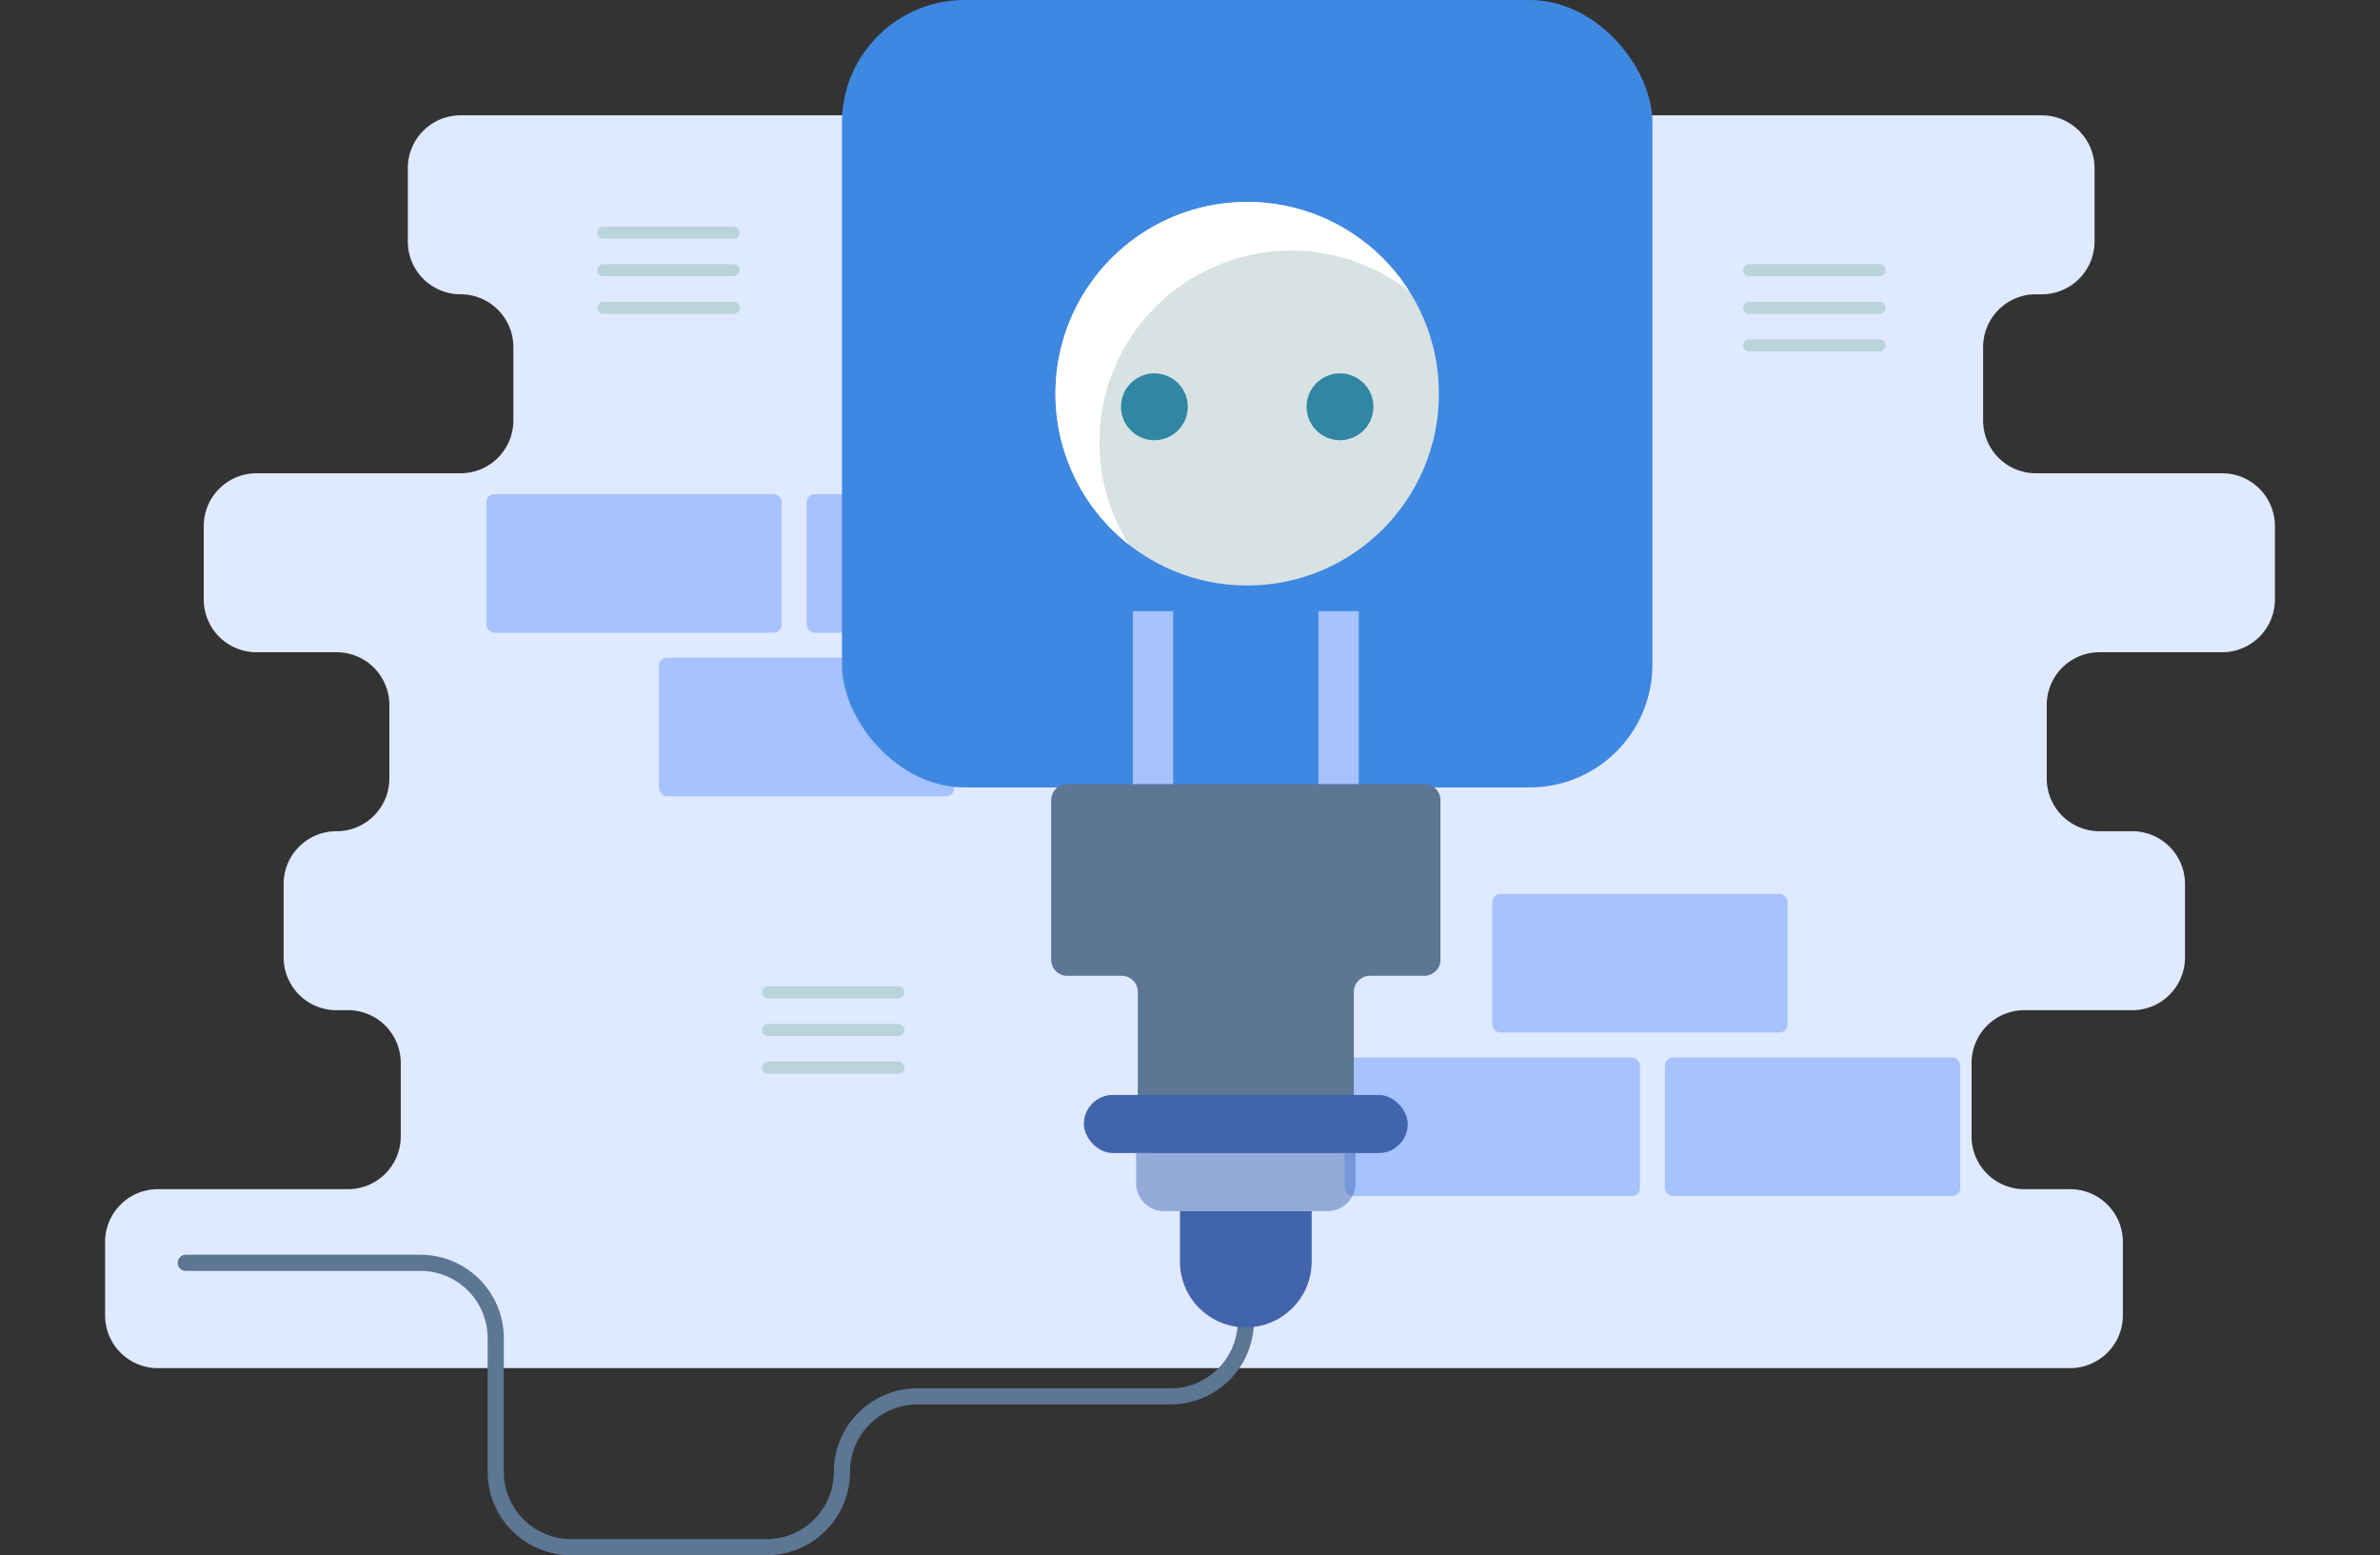 <svg xmlns="http://www.w3.org/2000/svg" xmlns:xlink="http://www.w3.org/1999/xlink" width="349" height="228" viewBox="0 0 349 228">
    <rect x="0" y="0" width="349" height="228" fill="#333333" stroke="none"/>
    <defs>
        <clipPath id="clip-path">
            <rect id="Rectangle_16969" data-name="Rectangle 16969" width="349" height="228" transform="translate(13 129)" fill="#fff" stroke="#707070" stroke-width="1"/>
        </clipPath>
    </defs>
    <g id="Mask_Group_89" data-name="Mask Group 89" transform="translate(-13 -129)" clip-path="url(#clip-path)">
        <g id="c19c5accb2f57ea72d791175fe2b9e7d" transform="translate(-4.778 90.952)">
            <path id="Path_10787" data-name="Path 10787" d="M351.37,125.931V115.168a7.738,7.738,0,0,0-7.738-7.738H316.318a7.738,7.738,0,0,1-7.738-7.738V88.93a7.738,7.738,0,0,1,7.738-7.738h.862a7.738,7.738,0,0,0,7.738-7.738V62.691a7.738,7.738,0,0,0-7.738-7.738H85.318a7.738,7.738,0,0,0-7.738,7.738V73.453a7.738,7.738,0,0,0,7.738,7.738h0a7.738,7.738,0,0,1,7.738,7.738V99.692a7.738,7.738,0,0,1-7.738,7.738H55.394a7.738,7.738,0,0,0-7.738,7.738v10.762a7.738,7.738,0,0,0,7.738,7.738H67.136a7.738,7.738,0,0,1,7.738,7.738v10.762a7.738,7.738,0,0,1-7.738,7.738h-.028a7.738,7.738,0,0,0-7.738,7.738v10.762a7.738,7.738,0,0,0,7.738,7.738h1.7a7.738,7.738,0,0,1,7.738,7.738v10.762a7.738,7.738,0,0,1-7.738,7.738H40.926a7.738,7.738,0,0,0-7.738,7.738v10.762a7.738,7.738,0,0,0,7.738,7.738H321.335a7.738,7.738,0,0,0,7.738-7.738V220.123a7.738,7.738,0,0,0-7.738-7.738h-6.709a7.738,7.738,0,0,1-7.738-7.738V193.885a7.738,7.738,0,0,1,7.738-7.738h15.82a7.738,7.738,0,0,0,7.738-7.738V167.646a7.738,7.738,0,0,0-7.738-7.738h-4.8a7.738,7.738,0,0,1-7.738-7.738V141.407a7.738,7.738,0,0,1,7.738-7.738h17.985a7.738,7.738,0,0,0,7.738-7.738Z" fill="#dfe9ff"/>
            <rect id="Rectangle_16970" data-name="Rectangle 16970" width="43.305" height="20.316" rx="1.183" transform="translate(157.717 154.782) rotate(180)" fill="#a6c2ff"/>
            <rect id="Rectangle_16971" data-name="Rectangle 16971" width="43.305" height="20.316" rx="1.183" transform="translate(179.37 130.804) rotate(180)" fill="#a6c2ff"/>
            <rect id="Rectangle_16972" data-name="Rectangle 16972" width="43.305" height="20.316" rx="1.183" transform="translate(132.403 130.804) rotate(180)" fill="#a6c2ff"/>
            <rect id="Rectangle_16973" data-name="Rectangle 16973" width="43.305" height="20.316" rx="1.183" transform="translate(236.603 169.097)" fill="#a6c2ff"/>
            <rect id="Rectangle_16974" data-name="Rectangle 16974" width="43.305" height="20.316" rx="1.183" transform="translate(214.951 193.075)" fill="#a6c2ff"/>
            <rect id="Rectangle_16975" data-name="Rectangle 16975" width="43.305" height="20.316" rx="1.183" transform="translate(261.918 193.075)" fill="#a6c2ff"/>
            <path id="Path_10788" data-name="Path 10788" d="M200.463,224.127v7.588a11.05,11.05,0,0,1-11.05,11.05H152.291a11.05,11.05,0,0,0-11.05,11.05h0a11.05,11.05,0,0,1-11.05,11.05h-28.67a11.05,11.05,0,0,1-11.05-11.05V234.23a11.05,11.05,0,0,0-11.05-11.05H45.02" fill="none" stroke="#5c7694" stroke-linecap="round" stroke-miterlimit="10" stroke-width="2.367"/>
            <rect id="Rectangle_16976" data-name="Rectangle 16976" width="118.846" height="115.438" rx="18" transform="translate(141.241 38.048)" fill="#3f88e1"/>
            <path id="Path_10789" data-name="Path 10789" d="M226.636,152.99H174.289a2.367,2.367,0,0,0-2.367,2.367v23.381a2.367,2.367,0,0,0,2.367,2.367h7.973a2.366,2.366,0,0,1,2.367,2.367v21.251A2.367,2.367,0,0,0,187,207.088H213.93a2.367,2.367,0,0,0,2.367-2.367V183.471a2.367,2.367,0,0,1,2.367-2.367h7.973A2.367,2.367,0,0,0,229,178.738V155.356A2.367,2.367,0,0,0,226.636,152.99Z" fill="#5c7694"/>
            <rect id="Rectangle_16977" data-name="Rectangle 16977" width="47.496" height="8.519" rx="4.26" transform="translate(176.715 198.569)" fill="#4164ac"/>
            <path id="Path_10790" data-name="Path 10790" d="M184.382,207.088h32.161v4.419a4.1,4.1,0,0,1-4.1,4.1H188.482a4.1,4.1,0,0,1-4.1-4.1Z" fill="rgba(65,100,172,0.47)"/>
            <path id="Path_10791" data-name="Path 10791" d="M190.806,215.608H210.12v7.381a9.657,9.657,0,0,1-9.657,9.657h0a9.657,9.657,0,0,1-9.657-9.657v-7.381Z" fill="#4164ac"/>
            <line id="Line_34" data-name="Line 34" y1="25.345" transform="translate(214.07 127.645)" fill="none" stroke="#a6c2ff" stroke-miterlimit="10" stroke-width="5.916"/>
            <line id="Line_35" data-name="Line 35" y1="25.345" transform="translate(186.855 127.645)" fill="none" stroke="#a6c2ff" stroke-miterlimit="10" stroke-width="5.916"/>
            <circle id="Ellipse_298" data-name="Ellipse 298" cx="28.114" cy="28.114" r="28.114" transform="translate(172.55 67.653)" fill="#d8e2e3"/>
            <path id="Path_10792" data-name="Path 10792" d="M179.007,102.9a28.106,28.106,0,0,1,45.42-22.148,28.11,28.11,0,1,0-41.068,37.165A27.972,27.972,0,0,1,179.007,102.9Z" fill="#fff"/>
            <circle id="Ellipse_299" data-name="Ellipse 299" cx="4.899" cy="4.899" r="4.899" transform="translate(182.158 92.784)" fill="#3086a3"/>
            <circle id="Ellipse_300" data-name="Ellipse 300" cx="4.899" cy="4.899" r="4.899" transform="translate(209.373 92.784)" fill="#3086a3"/>
            <line id="Line_36" data-name="Line 36" x2="19.111" transform="translate(274.283 77.664)" fill="none" stroke="#b9d4db" stroke-linecap="round" stroke-miterlimit="10" stroke-width="1.775"/>
            <line id="Line_37" data-name="Line 37" x2="19.111" transform="translate(274.283 83.172)" fill="none" stroke="#b9d4db" stroke-linecap="round" stroke-miterlimit="10" stroke-width="1.775"/>
            <line id="Line_38" data-name="Line 38" x2="19.111" transform="translate(274.283 88.681)" fill="none" stroke="#b9d4db" stroke-linecap="round" stroke-miterlimit="10" stroke-width="1.775"/>
            <line id="Line_39" data-name="Line 39" x2="19.111" transform="translate(106.247 72.155)" fill="none" stroke="#b9d4db" stroke-linecap="round" stroke-miterlimit="10" stroke-width="1.775"/>
            <line id="Line_40" data-name="Line 40" x2="19.111" transform="translate(106.247 77.664)" fill="none" stroke="#b9d4db" stroke-linecap="round" stroke-miterlimit="10" stroke-width="1.775"/>
            <line id="Line_41" data-name="Line 41" x2="19.111" transform="translate(106.247 83.172)" fill="none" stroke="#b9d4db" stroke-linecap="round" stroke-miterlimit="10" stroke-width="1.775"/>
            <line id="Line_42" data-name="Line 42" x2="19.111" transform="translate(130.402 183.545)" fill="none" stroke="#b9d4db" stroke-linecap="round" stroke-miterlimit="10" stroke-width="1.775"/>
            <line id="Line_43" data-name="Line 43" x2="19.111" transform="translate(130.402 189.053)" fill="none" stroke="#b9d4db" stroke-linecap="round" stroke-miterlimit="10" stroke-width="1.775"/>
            <line id="Line_44" data-name="Line 44" x2="19.111" transform="translate(130.402 194.561)" fill="none" stroke="#b9d4db" stroke-linecap="round" stroke-miterlimit="10" stroke-width="1.775"/>
        </g>
    </g>
</svg>